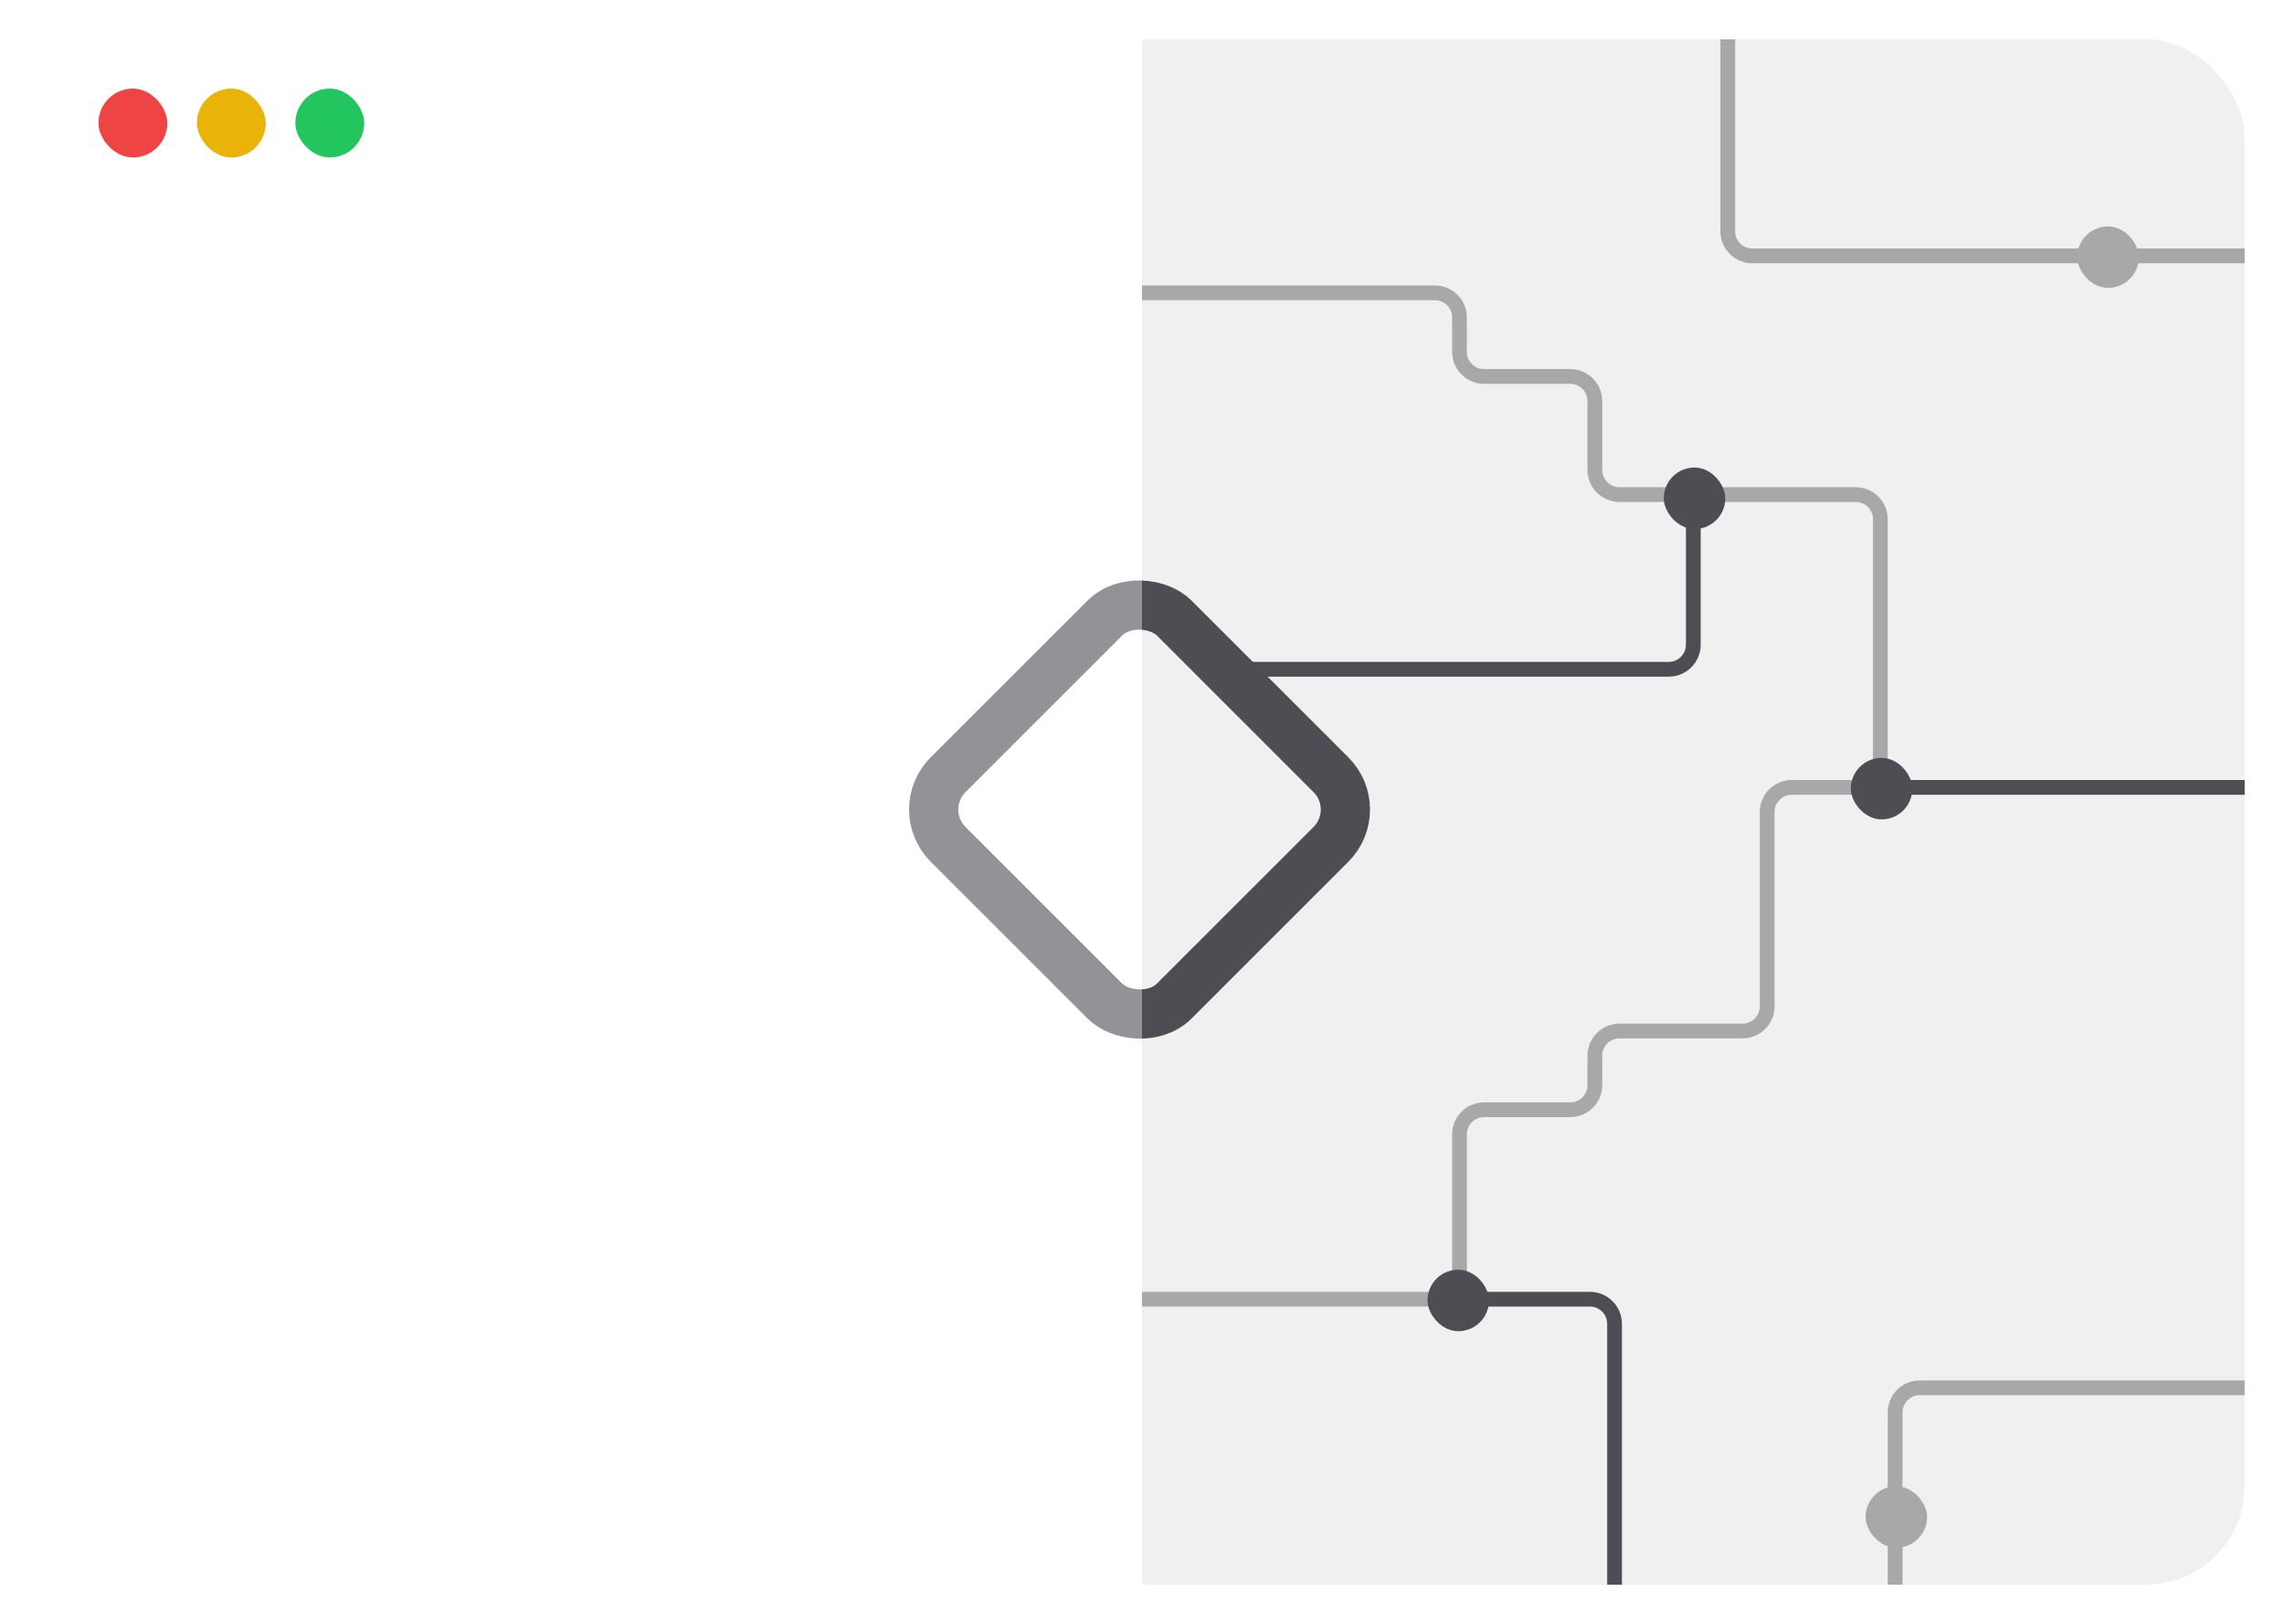 <svg width="464" height="330" viewBox="0 0 464 330" fill="none" xmlns="http://www.w3.org/2000/svg">
<g filter="url(#filter0_d_2_2)">
<g clip-path="url(#clip0_2_2)">
<rect x="8" y="8" width="448" height="314" rx="20" fill="white"/>
<path d="M232 59.5H291.5C294.261 59.5 296.5 61.739 296.5 64.5V71.5C296.5 74.261 298.739 76.5 301.5 76.5H319C321.761 76.5 324 78.739 324 81.5V95.5C324 98.261 326.239 100.5 329 100.5H377C379.761 100.5 382 102.739 382 105.5V155C382 157.761 379.761 160 377 160H364C361.239 160 359 162.239 359 165V204.5C359 207.261 356.761 209.5 354 209.5H329C326.239 209.5 324 211.739 324 214.5V220.5C324 223.261 321.761 225.5 319 225.5H301.5C298.739 225.5 296.5 227.739 296.5 230.5V259C296.5 261.761 294.261 264 291.5 264H232" stroke="#9F9FA1" stroke-width="3"/>
<path d="M456 52L356 52C353.239 52 351 49.761 351 47V8" stroke="#9F9FA1" stroke-width="3"/>
<path d="M385 322V287C385 284.239 387.239 282 390 282H456" stroke="#9F9FA1" stroke-width="3"/>
<path d="M382 160H421.408L456 160" stroke="#24272D" stroke-width="3"/>
<path d="M296 264H323C325.761 264 328 266.239 328 269V322" stroke="#24272D" stroke-width="3"/>
<path d="M254 136H339C341.761 136 344 133.761 344 131V102" stroke="#24272D" stroke-width="3"/>
<rect x="338" y="95" width="12.5" height="12.5" rx="6.25" fill="#24272D"/>
<rect x="290" y="258" width="12.5" height="12.5" rx="6.25" fill="#24272D"/>
<rect x="376" y="154" width="12.5" height="12.5" rx="6.25" fill="#24272D"/>
<rect x="422" y="46" width="12.5" height="12.5" rx="6.25" fill="#9F9FA1"/>
<rect x="379" y="302" width="12.5" height="12.5" rx="6.25" fill="#9F9FA1"/>
<rect x="185.538" y="164.5" width="65" height="65" rx="10" transform="rotate(-45 185.538 164.5)" stroke="#24272D" stroke-width="10"/>
<rect opacity="0.25" x="232" y="8" width="224" height="314" fill="#C4C4C4"/>
<rect opacity="0.5" x="8" y="8" width="224" height="314" fill="white"/>
<rect x="20" y="18" width="14" height="14" rx="7" fill="#EF4444"/>
<rect x="40" y="18" width="14" height="14" rx="7" fill="#EAB308"/>
<rect x="60" y="18" width="14" height="14" rx="7" fill="#22C55E"/>
</g>
</g>
<defs>
<filter id="filter0_d_2_2" x="0.5" y="0.5" width="463" height="329" filterUnits="userSpaceOnUse" color-interpolation-filters="sRGB">
<feFlood flood-opacity="0" result="BackgroundImageFix"/>
<feColorMatrix in="SourceAlpha" type="matrix" values="0 0 0 0 0 0 0 0 0 0 0 0 0 0 0 0 0 0 127 0" result="hardAlpha"/>
<feMorphology radius="1.5" operator="dilate" in="SourceAlpha" result="effect1_dropShadow_2_2"/>
<feOffset/>
<feGaussianBlur stdDeviation="3"/>
<feComposite in2="hardAlpha" operator="out"/>
<feColorMatrix type="matrix" values="0 0 0 0 0 0 0 0 0 0 0 0 0 0 0 0 0 0 0.25 0"/>
<feBlend mode="normal" in2="BackgroundImageFix" result="effect1_dropShadow_2_2"/>
<feBlend mode="normal" in="SourceGraphic" in2="effect1_dropShadow_2_2" result="shape"/>
</filter>
<clipPath id="clip0_2_2">
<rect x="8" y="8" width="448" height="314" rx="20" fill="white"/>
</clipPath>
</defs>
</svg>

